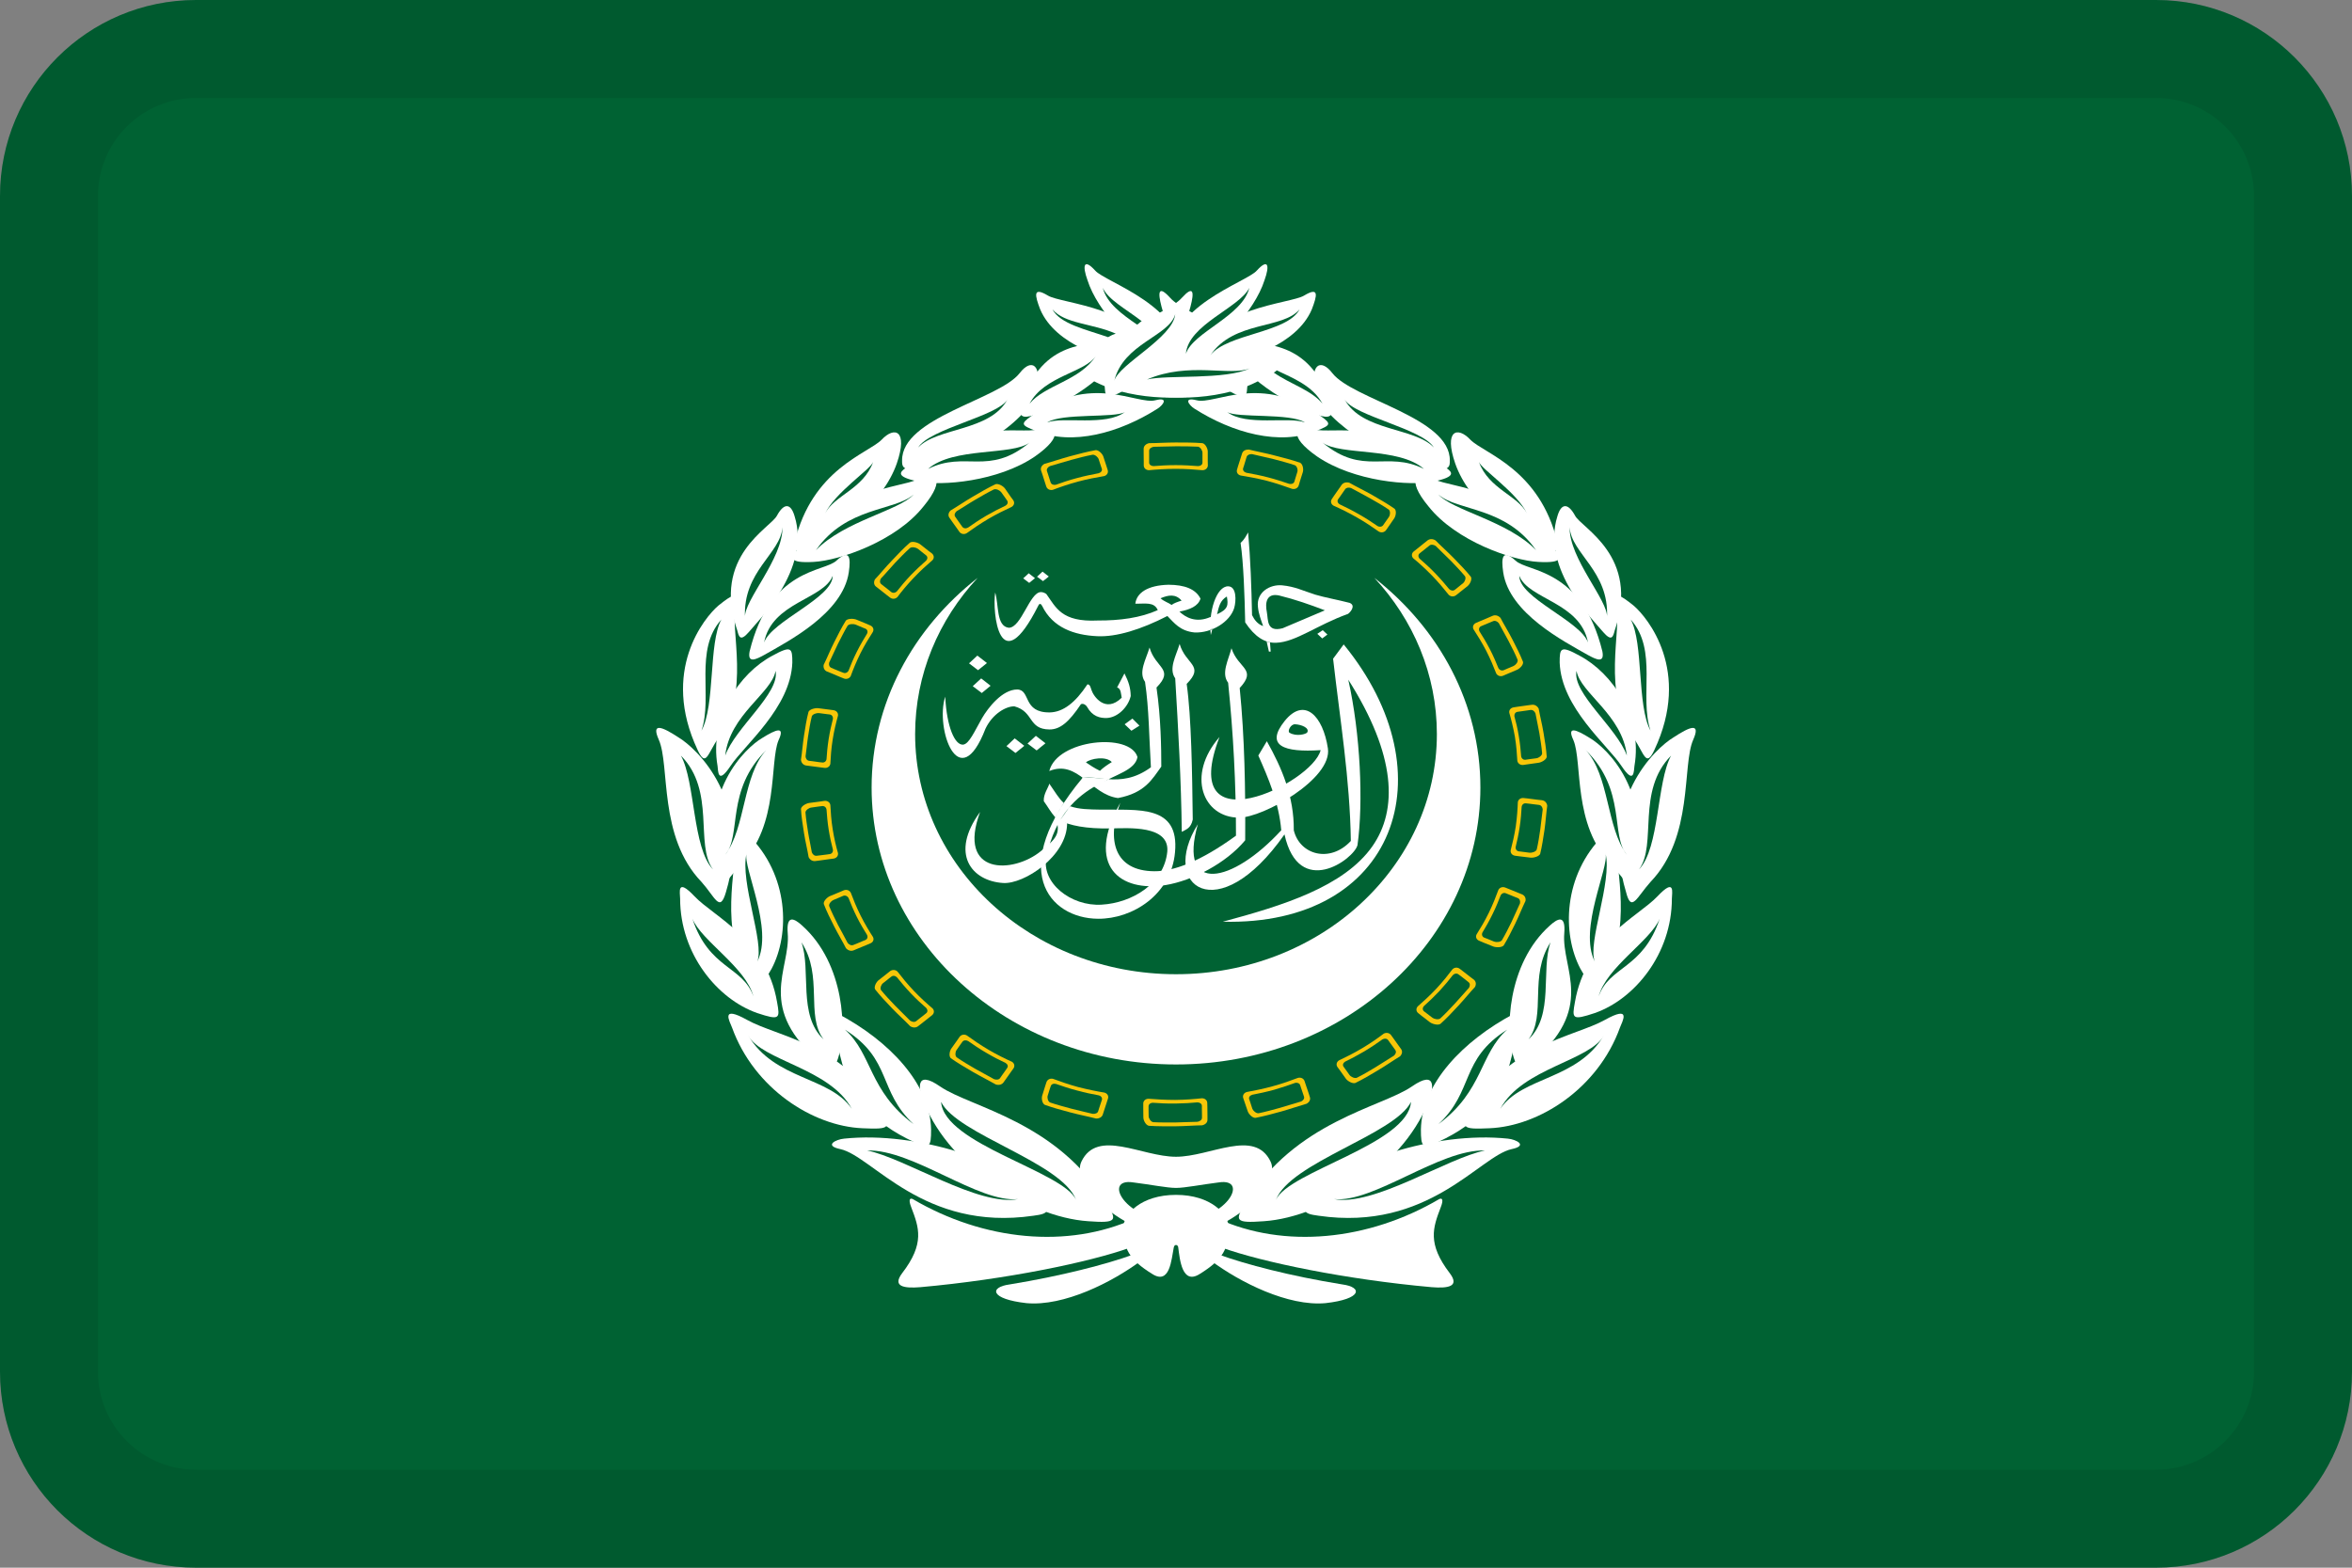 <svg width="24" height="16" viewBox="0 0 24 16" fill="none" xmlns="http://www.w3.org/2000/svg">
<rect x="0" y="0" width="24" height="16" fill="#808080" stroke="none"/>
<g id="flags / flag-arab league">
<g id="flag">
<path d="M22 0H2C0.895 0 0 0.895 0 2V14C0 15.105 0.895 16 2 16H22C23.105 16 24 15.105 24 14V2C24 0.895 23.105 0 22 0Z" fill="#006233"/>
<path fill-rule="evenodd" clip-rule="evenodd" d="M22 1H2C1.448 1 1 1.448 1 2V14C1 14.552 1.448 15 2 15H22C22.552 15 23 14.552 23 14V2C23 1.448 22.552 1 22 1ZM2 0C0.895 0 0 0.895 0 2V14C0 15.105 0.895 16 2 16H22C23.105 16 24 15.105 24 14V2C24 0.895 23.105 0 22 0H2Z" fill="black" fill-opacity="0.08"/>
<path fill-rule="evenodd" clip-rule="evenodd" d="M10.001 8.287C9.689 8.714 9.914 8.992 10.236 9.012C10.449 9.026 10.89 8.738 10.889 8.4L10.768 8.339C10.836 8.512 10.766 8.567 10.622 8.686C10.339 8.919 9.76 8.936 10.001 8.287Z" fill="white"/>
<path fill-rule="evenodd" clip-rule="evenodd" d="M12.478 9.407C14.237 9.452 14.796 7.903 13.711 6.577L13.603 6.723C13.673 7.341 13.775 7.95 13.784 8.583C13.572 8.811 13.263 8.726 13.202 8.474C13.205 8.131 13.082 7.841 12.927 7.565L12.84 7.711C12.941 7.938 13.051 8.194 13.074 8.474C12.572 9.021 12.017 9.132 12.223 8.412C11.826 9.043 12.427 9.488 13.107 8.516C13.254 9.179 13.818 8.768 13.852 8.625C13.913 8.19 13.882 7.49 13.758 6.937C14.248 7.709 14.264 8.265 14.004 8.637C13.714 9.051 13.085 9.244 12.478 9.407Z" fill="white"/>
<path fill-rule="evenodd" clip-rule="evenodd" d="M13.476 7.656C13.099 7.681 12.906 7.611 13.11 7.357C13.311 7.109 13.5 7.307 13.55 7.638C13.597 7.949 12.889 8.345 12.644 8.345C12.274 8.345 12.103 7.912 12.444 7.522C12.005 8.659 13.392 7.999 13.476 7.656ZM13.215 7.392C13.169 7.39 13.135 7.464 13.158 7.478C13.225 7.52 13.329 7.494 13.34 7.474C13.363 7.428 13.279 7.395 13.215 7.392Z" fill="white"/>
<path fill-rule="evenodd" clip-rule="evenodd" d="M11.432 8.193C11.07 8.84 11.431 9.108 11.895 9.033C12.165 8.988 12.508 8.814 12.706 8.576C12.709 8.051 12.701 7.531 12.65 7.022C12.831 6.826 12.635 6.827 12.566 6.616C12.534 6.739 12.459 6.872 12.532 6.968C12.584 7.48 12.613 7.999 12.612 8.529C12.247 8.795 11.973 8.894 11.778 8.892C11.374 8.889 11.287 8.579 11.432 8.193Z" fill="white"/>
<path fill-rule="evenodd" clip-rule="evenodd" d="M12.171 8.364C12.165 7.875 12.157 7.321 12.109 6.98C12.297 6.79 12.099 6.785 12.037 6.572C12.001 6.693 11.922 6.825 11.992 6.923C12.023 7.445 12.053 7.968 12.059 8.49C12.103 8.465 12.152 8.455 12.171 8.364Z" fill="white"/>
<path fill-rule="evenodd" clip-rule="evenodd" d="M10.767 8.341C10.721 8.288 10.689 8.229 10.651 8.177C10.645 8.104 10.7 8.036 10.707 7.998C10.768 8.085 10.805 8.151 10.854 8.194M10.919 8.228C11.01 8.261 11.121 8.261 11.223 8.263C11.619 8.269 12.035 8.21 11.99 8.698C11.952 9.13 11.557 9.38 11.204 9.377C10.701 9.373 10.271 8.868 11.047 7.938C11.122 7.927 11.22 7.946 11.3 7.952C11.439 7.962 11.581 7.95 11.744 7.831C11.725 7.525 11.725 7.235 11.684 6.959C11.614 6.861 11.694 6.73 11.73 6.609C11.791 6.822 11.988 6.826 11.801 7.017C11.846 7.324 11.85 7.637 11.85 7.824C11.756 7.954 11.683 8.093 11.408 8.145C11.127 8.108 11 7.75 10.707 7.869C10.788 7.546 11.532 7.473 11.607 7.727C11.557 7.993 10.862 7.886 10.678 8.745C10.621 9.009 10.928 9.253 11.242 9.233C11.55 9.215 11.878 9.02 11.911 8.693C11.936 8.42 11.513 8.452 11.335 8.455C11.077 8.46 10.914 8.424 10.816 8.373M11.081 7.781C11.127 7.741 11.287 7.714 11.345 7.778C11.302 7.804 11.259 7.833 11.224 7.867C11.164 7.838 11.124 7.81 11.081 7.781Z" fill="white"/>
<path fill-rule="evenodd" clip-rule="evenodd" d="M11.474 6.873C11.518 6.961 11.536 7.019 11.538 7.104C11.511 7.218 11.404 7.324 11.293 7.328C11.224 7.33 11.147 7.312 11.093 7.215C11.087 7.202 11.058 7.174 11.03 7.187C10.908 7.369 10.818 7.446 10.708 7.445C10.488 7.442 10.553 7.264 10.351 7.209C10.266 7.207 10.128 7.285 10.056 7.437C9.786 8.134 9.54 7.435 9.645 7.11C9.661 7.421 9.743 7.605 9.827 7.6C9.889 7.594 9.943 7.465 10.021 7.329C10.082 7.224 10.227 7.037 10.38 7.037C10.52 7.04 10.432 7.274 10.712 7.271C10.847 7.268 10.971 7.174 11.096 6.985C11.124 6.981 11.131 7.026 11.137 7.041C11.157 7.106 11.28 7.284 11.446 7.121C11.438 7.086 11.441 7.028 11.399 7.016L11.474 6.873Z" fill="white"/>
<path fill-rule="evenodd" clip-rule="evenodd" d="M12.354 6.296C12.205 6.363 12.097 6.301 12.035 6.242C12.142 6.222 12.226 6.187 12.25 6.11C12.201 6.011 12.087 5.969 11.925 5.968C11.709 5.973 11.598 6.052 11.585 6.161C11.685 6.164 11.776 6.139 11.814 6.227C11.637 6.306 11.428 6.334 11.201 6.333C10.83 6.351 10.775 6.198 10.678 6.064C10.671 6.055 10.638 6.041 10.621 6.043C10.507 6.043 10.422 6.408 10.293 6.407C10.164 6.391 10.193 6.172 10.155 6.047C10.124 6.243 10.195 6.974 10.595 6.181C10.607 6.154 10.623 6.162 10.634 6.184C10.742 6.406 10.96 6.482 11.195 6.493C11.392 6.503 11.643 6.425 11.912 6.287C11.983 6.358 12.04 6.44 12.189 6.455C12.364 6.463 12.551 6.347 12.594 6.205C12.615 6.131 12.619 5.986 12.533 5.984C12.414 5.981 12.327 6.244 12.355 6.481C12.357 6.478 12.37 6.422 12.37 6.422M11.842 6.106C11.92 6.073 11.996 6.058 12.057 6.13C12.01 6.145 11.981 6.155 11.955 6.174C11.922 6.15 11.876 6.138 11.842 6.106ZM12.419 6.269C12.438 6.191 12.449 6.129 12.519 6.088C12.533 6.171 12.536 6.217 12.419 6.269Z" fill="white"/>
<path fill-rule="evenodd" clip-rule="evenodd" d="M12.889 6.39C12.866 6.323 12.843 6.265 12.836 6.193C12.819 6.045 12.958 5.962 13.083 5.974C13.213 5.986 13.298 6.03 13.421 6.069C13.518 6.098 13.648 6.121 13.772 6.153C13.842 6.182 13.772 6.256 13.754 6.266C13.443 6.377 13.222 6.553 13.024 6.56C12.906 6.566 12.801 6.496 12.706 6.352C12.7 6.073 12.689 5.746 12.659 5.541C12.705 5.499 12.714 5.468 12.736 5.434C12.76 5.705 12.77 5.991 12.776 6.278C12.801 6.328 12.832 6.369 12.889 6.39ZM13.088 6.412C12.922 6.455 12.942 6.327 12.927 6.247C12.908 6.155 12.921 6.051 13.05 6.077C13.217 6.118 13.37 6.172 13.519 6.229L13.088 6.412Z" fill="white"/>
<path fill-rule="evenodd" clip-rule="evenodd" d="M12.925 6.548L12.948 6.65H12.966L12.959 6.555" fill="white"/>
<path fill-rule="evenodd" clip-rule="evenodd" d="M10.27 7.615L10.354 7.536L10.452 7.612L10.362 7.685L10.27 7.615Z" fill="white"/>
<path fill-rule="evenodd" clip-rule="evenodd" d="M10.485 7.589L10.57 7.51L10.668 7.586L10.578 7.659L10.485 7.589Z" fill="white"/>
<path fill-rule="evenodd" clip-rule="evenodd" d="M9.888 6.77L9.973 6.691L10.071 6.767L9.98 6.84L9.888 6.77Z" fill="white"/>
<path fill-rule="evenodd" clip-rule="evenodd" d="M9.926 7.003L10.012 6.924L10.108 6.999L10.018 7.073L9.926 7.003Z" fill="white"/>
<path fill-rule="evenodd" clip-rule="evenodd" d="M11.476 7.392L11.555 7.334L11.627 7.406L11.545 7.458L11.476 7.392Z" fill="white"/>
<path fill-rule="evenodd" clip-rule="evenodd" d="M10.441 5.903L10.497 5.851L10.561 5.901L10.502 5.949L10.441 5.903Z" fill="white"/>
<path fill-rule="evenodd" clip-rule="evenodd" d="M10.582 5.886L10.638 5.834L10.702 5.884L10.643 5.931L10.582 5.886Z" fill="white"/>
<path fill-rule="evenodd" clip-rule="evenodd" d="M13.545 6.476L13.492 6.516L13.442 6.469L13.497 6.432L13.545 6.476Z" fill="white"/>
<path fill-rule="evenodd" clip-rule="evenodd" d="M11.048 7.932L11.042 8.019L11.194 8.032L11.316 7.949L11.048 7.932Z" fill="white"/>
<path fill-rule="evenodd" clip-rule="evenodd" d="M12.333 6.312L12.378 6.303L12.373 6.417L12.345 6.426L12.333 6.312Z" fill="white"/>
<path d="M12 10.864C13.713 10.864 15.106 9.596 15.106 8.038C15.106 7.181 14.686 6.416 14.024 5.898C14.421 6.324 14.662 6.883 14.662 7.492C14.662 8.845 13.471 9.943 12 9.943C10.529 9.943 9.338 8.845 9.338 7.492C9.338 6.883 9.579 6.324 9.976 5.898C9.314 6.416 8.894 7.181 8.894 8.038C8.894 9.596 10.287 10.864 12 10.864Z" fill="white"/>
<path d="M11.58 12.436C10.895 12.748 10.038 12.663 9.314 12.238C9.283 12.223 9.268 12.245 9.299 12.323C9.377 12.528 9.439 12.691 9.205 12.995C9.104 13.13 9.221 13.151 9.392 13.137C10.264 13.059 11.12 12.882 11.533 12.733L11.58 12.436Z" fill="white"/>
<path d="M11.564 12.804C11.292 12.903 10.825 13.024 10.303 13.109C10.093 13.137 10.101 13.258 10.474 13.3C10.856 13.335 11.346 13.088 11.642 12.868L11.564 12.804Z" fill="white"/>
<path d="M12 12.124C12.093 12.124 12.265 12.089 12.436 12.068C12.755 12.018 12.521 12.464 12 12.464V12.613C12.529 12.613 13.082 12.089 12.965 11.855C12.802 11.515 12.35 11.806 12 11.806C11.65 11.806 11.198 11.515 11.035 11.855C10.918 12.089 11.471 12.613 12 12.613V12.464C11.479 12.464 11.245 12.018 11.564 12.068C11.735 12.089 11.907 12.124 12 12.124Z" fill="white"/>
<path d="M12.42 12.436C13.105 12.748 13.962 12.663 14.686 12.238C14.717 12.223 14.732 12.245 14.701 12.323C14.623 12.528 14.561 12.691 14.794 12.995C14.896 13.13 14.779 13.151 14.608 13.137C13.736 13.059 12.88 12.882 12.467 12.733L12.42 12.436Z" fill="white"/>
<path d="M12.436 12.804C12.708 12.903 13.168 13.024 13.697 13.109C13.907 13.137 13.899 13.258 13.526 13.3C13.144 13.335 12.654 13.088 12.358 12.868L12.436 12.804Z" fill="white"/>
<path d="M12.023 12.733C12.039 12.854 12.062 13.116 12.241 13.003C12.483 12.854 12.537 12.741 12.537 12.528C12.537 12.393 12.358 12.195 12 12.195C11.642 12.195 11.463 12.393 11.463 12.528C11.463 12.741 11.517 12.854 11.759 13.003C11.938 13.116 11.953 12.854 11.977 12.733C11.984 12.691 12.023 12.705 12.023 12.733Z" fill="white"/>
<path d="M11.774 3.66C11.673 3.136 10.825 3.101 10.692 3.016C10.537 2.923 10.56 3.016 10.614 3.157C10.77 3.526 11.299 3.674 11.541 3.717C11.735 3.745 11.798 3.759 11.774 3.66Z" fill="white"/>
<path d="M12.031 3.674C12.117 3.136 11.276 2.881 11.175 2.761C11.058 2.633 11.043 2.711 11.097 2.86C11.198 3.178 11.564 3.554 11.782 3.653C11.961 3.738 12.016 3.773 12.031 3.674Z" fill="white"/>
<path d="M12.724 3.986C12.802 3.341 12.117 3.242 11.938 3.037C11.821 2.909 11.813 2.98 11.852 3.129C11.93 3.455 12.272 3.837 12.483 3.958C12.646 4.05 12.716 4.085 12.724 3.986Z" fill="white"/>
<path d="M12.514 3.844C11.805 3.426 11.307 3.66 11.105 3.639C10.91 3.618 10.848 3.731 11.183 3.901C11.595 4.106 12.171 4.078 12.397 4C12.63 3.915 12.56 3.873 12.514 3.844Z" fill="white"/>
<path d="M13.58 4.128C13.362 3.433 12.856 3.547 12.708 3.462C12.56 3.377 12.545 3.398 12.576 3.554C12.638 3.83 13.16 4.135 13.417 4.227C13.51 4.255 13.627 4.298 13.58 4.128Z" fill="white"/>
<path d="M13.479 4.248C12.872 3.802 12.397 4.135 12.21 4.085C12.07 4.05 12.132 4.135 12.187 4.17C12.576 4.418 13.059 4.553 13.432 4.397C13.58 4.34 13.588 4.326 13.479 4.248Z" fill="white"/>
<path d="M14.794 4.701C14.802 4.262 13.806 4.078 13.596 3.809C13.471 3.646 13.362 3.731 13.425 3.993C13.518 4.333 14.203 4.708 14.577 4.779C14.802 4.822 14.794 4.751 14.794 4.701Z" fill="white"/>
<path d="M14.763 4.779C14.133 4.262 13.604 4.432 13.409 4.383C13.214 4.34 13.136 4.446 13.44 4.659C13.814 4.914 14.39 4.963 14.631 4.914C14.872 4.864 14.81 4.815 14.763 4.779Z" fill="white"/>
<path d="M15.892 5.537C15.713 4.786 15.145 4.63 15.005 4.489C14.872 4.347 14.732 4.39 14.849 4.73C14.989 5.133 15.448 5.488 15.69 5.573C15.923 5.665 15.908 5.594 15.892 5.537Z" fill="white"/>
<path d="M15.884 5.636C15.425 4.963 14.826 4.985 14.639 4.893C14.46 4.793 14.335 4.878 14.577 5.169C14.857 5.523 15.433 5.721 15.697 5.735C15.962 5.75 15.915 5.686 15.884 5.636Z" fill="white"/>
<path d="M16.476 6.437C16.741 5.672 16.133 5.388 16.071 5.261C16.001 5.133 15.931 5.133 15.892 5.268C15.721 5.813 16.274 6.345 16.359 6.451C16.445 6.55 16.46 6.5 16.476 6.437Z" fill="white"/>
<path d="M16.351 6.649C16.141 5.792 15.588 5.842 15.464 5.721C15.332 5.601 15.316 5.686 15.339 5.842C15.402 6.26 15.954 6.543 16.203 6.685C16.281 6.727 16.375 6.777 16.351 6.649Z" fill="white"/>
<path d="M16.881 7.655C17.262 6.847 16.811 6.302 16.671 6.182C16.53 6.068 16.445 6.019 16.491 6.182C16.554 6.43 16.336 7.067 16.671 7.535C16.779 7.69 16.795 7.839 16.881 7.655Z" fill="white"/>
<path d="M16.678 7.818C16.764 7.322 16.453 6.869 16.118 6.692C15.923 6.585 15.915 6.614 15.915 6.762C15.931 7.223 16.406 7.605 16.546 7.818C16.678 8.016 16.671 7.867 16.678 7.818Z" fill="white"/>
<path d="M16.593 9.107C16.312 8.172 16.896 7.634 17.075 7.527C17.247 7.414 17.356 7.372 17.278 7.549C17.161 7.811 17.285 8.54 16.842 9.001C16.702 9.157 16.647 9.319 16.593 9.107Z" fill="white"/>
<path d="M16.655 8.902C16.889 8.087 16.383 7.627 16.227 7.535C16.079 7.442 15.986 7.407 16.056 7.556C16.149 7.782 16.048 8.42 16.437 8.817C16.562 8.951 16.608 9.086 16.655 8.902Z" fill="white"/>
<path d="M16.367 8.519C15.947 8.93 15.939 9.532 16.126 9.886C16.242 10.091 16.258 10.077 16.367 9.929C16.663 9.497 16.484 8.873 16.499 8.597C16.507 8.335 16.414 8.477 16.367 8.519Z" fill="white"/>
<path d="M17.06 9.171C17.06 9.737 16.678 10.198 16.274 10.339C16.04 10.417 16.04 10.396 16.071 10.226C16.18 9.589 16.717 9.355 16.912 9.149C17.099 8.951 17.06 9.114 17.06 9.171Z" fill="white"/>
<path d="M15.612 10.857C16.297 10.29 15.931 9.893 15.962 9.525C15.978 9.327 15.892 9.376 15.814 9.447C15.378 9.837 15.355 10.531 15.448 10.8C15.487 10.92 15.55 10.906 15.612 10.857Z" fill="white"/>
<path d="M16.53 10.488C16.305 11.111 15.705 11.494 15.199 11.515C14.903 11.529 14.911 11.508 15.012 11.324C15.394 10.658 16.071 10.58 16.375 10.41C16.655 10.254 16.554 10.424 16.53 10.488Z" fill="white"/>
<path d="M14.67 11.657C15.557 11.253 15.378 10.58 15.542 10.41C15.659 10.29 15.518 10.304 15.448 10.347C14.927 10.623 14.507 11.062 14.499 11.529C14.499 11.706 14.514 11.728 14.67 11.657Z" fill="white"/>
<path d="M13.456 12.408C14.577 12.571 15.098 11.799 15.425 11.728C15.596 11.692 15.472 11.629 15.386 11.621C14.639 11.543 13.689 11.862 13.401 12.216C13.284 12.358 13.284 12.386 13.456 12.408Z" fill="white"/>
<path d="M14.592 11.196C14.366 11.869 13.526 12.422 12.895 12.464C12.599 12.486 12.599 12.457 12.708 12.28C13.214 11.444 14.094 11.303 14.405 11.09C14.67 10.906 14.616 11.133 14.592 11.196Z" fill="white"/>
<path d="M12.226 3.66C12.327 3.136 13.175 3.101 13.308 3.016C13.463 2.923 13.44 3.016 13.386 3.157C13.23 3.526 12.701 3.674 12.459 3.717C12.265 3.745 12.202 3.759 12.226 3.66Z" fill="white"/>
<path d="M11.969 3.674C11.883 3.136 12.724 2.881 12.825 2.761C12.942 2.633 12.957 2.711 12.903 2.86C12.802 3.178 12.436 3.554 12.218 3.653C12.039 3.738 11.984 3.773 11.969 3.674Z" fill="white"/>
<path d="M11.276 3.986C11.198 3.341 11.883 3.242 12.062 3.037C12.179 2.909 12.187 2.98 12.148 3.129C12.07 3.455 11.728 3.837 11.517 3.958C11.354 4.05 11.284 4.085 11.276 3.986Z" fill="white"/>
<path d="M11.486 3.844C12.195 3.426 12.693 3.66 12.895 3.639C13.09 3.618 13.152 3.731 12.817 3.901C12.405 4.106 11.829 4.078 11.603 4C11.37 3.915 11.44 3.873 11.486 3.844Z" fill="white"/>
<path d="M10.42 4.128C10.638 3.433 11.144 3.547 11.292 3.462C11.44 3.377 11.455 3.398 11.424 3.554C11.362 3.83 10.84 4.135 10.583 4.227C10.49 4.255 10.373 4.298 10.42 4.128Z" fill="white"/>
<path d="M10.521 4.248C11.128 3.802 11.603 4.135 11.79 4.085C11.93 4.05 11.868 4.135 11.813 4.17C11.424 4.418 10.941 4.553 10.568 4.397C10.42 4.34 10.412 4.326 10.521 4.248Z" fill="white"/>
<path d="M9.205 4.701C9.198 4.262 10.194 4.078 10.404 3.809C10.529 3.646 10.638 3.731 10.575 3.993C10.482 4.333 9.797 4.708 9.423 4.779C9.198 4.822 9.205 4.751 9.205 4.701Z" fill="white"/>
<path d="M9.237 4.779C9.867 4.262 10.396 4.432 10.591 4.383C10.786 4.34 10.864 4.446 10.56 4.659C10.186 4.914 9.61 4.963 9.369 4.914C9.128 4.864 9.19 4.815 9.237 4.779Z" fill="white"/>
<path d="M8.108 5.537C8.287 4.786 8.855 4.63 8.995 4.489C9.128 4.347 9.268 4.39 9.151 4.73C9.011 5.133 8.552 5.488 8.31 5.573C8.077 5.665 8.092 5.594 8.108 5.537Z" fill="white"/>
<path d="M8.116 5.636C8.575 4.963 9.174 4.985 9.361 4.893C9.54 4.793 9.665 4.878 9.423 5.169C9.143 5.523 8.567 5.721 8.302 5.735C8.038 5.75 8.085 5.686 8.116 5.636Z" fill="white"/>
<path d="M7.524 6.437C7.259 5.672 7.867 5.388 7.929 5.261C7.999 5.133 8.069 5.133 8.108 5.268C8.279 5.813 7.726 6.345 7.641 6.451C7.555 6.55 7.54 6.5 7.524 6.437Z" fill="white"/>
<path d="M7.649 6.649C7.859 5.792 8.411 5.842 8.536 5.721C8.668 5.601 8.684 5.686 8.661 5.842C8.598 6.26 8.046 6.543 7.797 6.685C7.719 6.727 7.625 6.777 7.649 6.649Z" fill="white"/>
<path d="M7.119 7.655C6.738 6.847 7.189 6.302 7.329 6.182C7.47 6.068 7.555 6.019 7.508 6.182C7.446 6.43 7.664 7.067 7.329 7.535C7.22 7.69 7.205 7.839 7.119 7.655Z" fill="white"/>
<path d="M7.322 7.818C7.236 7.322 7.547 6.869 7.882 6.692C8.077 6.585 8.085 6.614 8.085 6.762C8.069 7.223 7.594 7.605 7.454 7.818C7.322 8.016 7.329 7.867 7.322 7.818Z" fill="white"/>
<path d="M7.407 9.107C7.688 8.172 7.104 7.634 6.925 7.527C6.753 7.414 6.644 7.372 6.722 7.549C6.839 7.811 6.715 8.54 7.158 9.001C7.298 9.157 7.345 9.319 7.407 9.107Z" fill="white"/>
<path d="M7.345 8.902C7.112 8.087 7.617 7.627 7.773 7.535C7.921 7.442 8.014 7.407 7.944 7.556C7.851 7.782 7.952 8.42 7.563 8.817C7.438 8.951 7.392 9.086 7.345 8.902Z" fill="white"/>
<path d="M7.633 8.519C8.053 8.93 8.061 9.532 7.874 9.886C7.758 10.091 7.742 10.077 7.633 9.929C7.337 9.497 7.516 8.873 7.501 8.597C7.493 8.335 7.586 8.477 7.633 8.519Z" fill="white"/>
<path d="M6.94 9.171C6.94 9.737 7.322 10.198 7.726 10.339C7.96 10.417 7.96 10.396 7.929 10.226C7.82 9.589 7.283 9.355 7.088 9.149C6.901 8.951 6.94 9.114 6.94 9.171Z" fill="white"/>
<path d="M8.388 10.857C7.703 10.29 8.069 9.893 8.038 9.525C8.022 9.327 8.108 9.376 8.186 9.447C8.622 9.837 8.645 10.531 8.552 10.8C8.513 10.92 8.45 10.906 8.388 10.857Z" fill="white"/>
<path d="M7.47 10.488C7.695 11.111 8.295 11.494 8.801 11.515C9.096 11.529 9.089 11.508 8.988 11.324C8.606 10.658 7.929 10.58 7.625 10.41C7.345 10.254 7.446 10.424 7.47 10.488Z" fill="white"/>
<path d="M9.33 11.657C8.443 11.253 8.622 10.58 8.458 10.41C8.341 10.29 8.482 10.304 8.552 10.347C9.073 10.623 9.493 11.062 9.501 11.529C9.501 11.706 9.486 11.728 9.33 11.657Z" fill="white"/>
<path d="M10.544 12.408C9.423 12.571 8.902 11.799 8.575 11.728C8.404 11.692 8.528 11.629 8.614 11.621C9.361 11.543 10.311 11.862 10.599 12.216C10.716 12.358 10.716 12.386 10.544 12.408Z" fill="white"/>
<path d="M9.408 11.196C9.634 11.869 10.474 12.422 11.105 12.464C11.401 12.486 11.401 12.457 11.292 12.28C10.786 11.444 9.906 11.303 9.595 11.09C9.33 10.906 9.384 11.133 9.408 11.196Z" fill="white"/>
<path d="M13.316 4.312C13.168 4.213 12.623 4.269 12.522 4.205C12.716 4.354 13.152 4.248 13.316 4.312Z" fill="#006233"/>
<path d="M14.631 4.567C14.515 4.375 13.822 4.248 13.721 4.078C13.9 4.404 14.437 4.361 14.631 4.567Z" fill="#006233"/>
<path d="M14.53 4.786C14.273 4.56 13.674 4.652 13.495 4.517C13.915 4.864 14.149 4.595 14.53 4.786Z" fill="#006233"/>
<path d="M13.028 3.78C13.191 3.858 13.394 3.936 13.495 4.12C13.378 3.979 13.168 3.922 12.997 3.802C13.004 3.802 13.02 3.788 13.028 3.78Z" fill="#006233"/>
<path d="M15.581 5.24C15.48 5.027 15.122 4.793 15.091 4.715C15.192 4.992 15.488 5.055 15.581 5.24Z" fill="#006233"/>
<path d="M15.674 5.615C15.363 5.169 14.873 5.218 14.678 5.048C14.826 5.211 15.386 5.318 15.674 5.615Z" fill="#006233"/>
<path d="M16.398 6.302C16.422 5.827 16.032 5.65 16.017 5.381C16.009 5.7 16.414 6.132 16.398 6.302Z" fill="#006233"/>
<path d="M16.204 6.557C16.126 6.146 15.597 6.118 15.503 5.877C15.503 6.104 16.126 6.337 16.204 6.557Z" fill="#006233"/>
<path d="M16.64 6.323C16.92 6.635 16.725 7.11 16.842 7.457C16.702 7.202 16.772 6.564 16.64 6.323Z" fill="#006233"/>
<path d="M16.18 7.655C16.601 8.066 16.43 8.526 16.601 8.724C16.391 8.448 16.422 7.91 16.18 7.655Z" fill="#006233"/>
<path d="M17.052 7.712C16.694 8.073 16.912 8.618 16.725 8.873C16.936 8.654 16.904 7.981 17.052 7.712Z" fill="#006233"/>
<path d="M16.601 7.712C16.554 7.294 16.126 7.074 16.087 6.847C16.04 7.074 16.5 7.428 16.601 7.712Z" fill="#006233"/>
<path d="M16.383 8.71C16.453 9.001 16.196 9.624 16.274 9.815C16.103 9.482 16.422 8.852 16.383 8.71Z" fill="#006233"/>
<path d="M16.936 9.376C16.764 9.893 16.422 9.858 16.313 10.169C16.391 9.872 16.842 9.603 16.936 9.376Z" fill="#006233"/>
<path d="M15.822 9.617C15.597 9.964 15.783 10.361 15.597 10.608C15.861 10.361 15.721 9.9 15.822 9.617Z" fill="#006233"/>
<path d="M16.367 10.566C16.095 11.026 15.534 10.984 15.309 11.317C15.534 10.899 16.227 10.828 16.367 10.566Z" fill="#006233"/>
<path d="M15.379 10.509C14.896 10.814 15.044 11.133 14.678 11.473C15.137 11.133 15.098 10.757 15.379 10.509Z" fill="#006233"/>
<path d="M15.153 11.742C14.686 11.728 14.016 12.28 13.612 12.238C14.016 12.316 14.764 11.82 15.153 11.742Z" fill="#006233"/>
<path d="M14.398 11.246C14.367 11.678 13.152 11.954 13.02 12.245C13.168 11.862 14.234 11.579 14.398 11.246Z" fill="#006233"/>
<path d="M11.65 3.278C11.494 3.157 11.307 3.058 11.253 2.938C11.292 3.093 11.448 3.207 11.603 3.313C11.619 3.306 11.634 3.285 11.65 3.278Z" fill="#006233"/>
<path d="M11.385 3.405C11.144 3.299 10.864 3.306 10.739 3.157C10.817 3.306 11.082 3.363 11.307 3.441C11.331 3.426 11.362 3.412 11.385 3.405Z" fill="#006233"/>
<path d="M10.685 4.312C10.833 4.213 11.377 4.269 11.479 4.205C11.284 4.354 10.848 4.248 10.685 4.312Z" fill="#006233"/>
<path d="M9.369 4.567C9.486 4.375 10.179 4.248 10.28 4.078C10.101 4.404 9.564 4.361 9.369 4.567Z" fill="#006233"/>
<path d="M9.47 4.786C9.727 4.56 10.327 4.652 10.506 4.517C10.085 4.864 9.852 4.595 9.47 4.786Z" fill="#006233"/>
<path d="M10.506 4.12C10.654 3.837 11.074 3.802 11.183 3.632C11.02 3.887 10.661 3.929 10.506 4.12Z" fill="#006233"/>
<path d="M11.704 3.873C12.133 3.688 12.553 3.844 12.755 3.759C12.506 3.88 11.915 3.823 11.704 3.873Z" fill="#006233"/>
<path d="M8.42 5.24C8.521 5.027 8.879 4.793 8.91 4.715C8.809 4.992 8.513 5.055 8.42 5.24Z" fill="#006233"/>
<path d="M8.326 5.615C8.637 5.169 9.128 5.218 9.322 5.048C9.175 5.211 8.614 5.318 8.326 5.615Z" fill="#006233"/>
<path d="M7.602 6.302C7.579 5.827 7.968 5.65 7.984 5.381C7.991 5.7 7.587 6.132 7.602 6.302Z" fill="#006233"/>
<path d="M7.797 6.557C7.875 6.146 8.404 6.118 8.497 5.877C8.497 6.104 7.875 6.337 7.797 6.557Z" fill="#006233"/>
<path d="M7.361 6.323C7.081 6.635 7.275 7.11 7.158 7.457C7.299 7.202 7.229 6.564 7.361 6.323Z" fill="#006233"/>
<path d="M7.82 7.655C7.4 8.066 7.571 8.526 7.4 8.724C7.61 8.448 7.579 7.91 7.82 7.655Z" fill="#006233"/>
<path d="M6.948 7.712C7.306 8.073 7.088 8.618 7.275 8.873C7.065 8.654 7.096 7.981 6.948 7.712Z" fill="#006233"/>
<path d="M7.4 7.712C7.446 7.294 7.875 7.074 7.914 6.847C7.96 7.074 7.501 7.428 7.4 7.712Z" fill="#006233"/>
<path d="M7.618 8.71C7.548 9.001 7.805 9.624 7.727 9.815C7.898 9.482 7.579 8.852 7.618 8.71Z" fill="#006233"/>
<path d="M7.065 9.376C7.236 9.893 7.579 9.858 7.688 10.169C7.61 9.872 7.158 9.603 7.065 9.376Z" fill="#006233"/>
<path d="M8.178 9.617C8.404 9.964 8.217 10.361 8.404 10.608C8.139 10.361 8.279 9.9 8.178 9.617Z" fill="#006233"/>
<path d="M7.633 10.566C7.906 11.026 8.466 10.984 8.692 11.317C8.466 10.899 7.773 10.828 7.633 10.566Z" fill="#006233"/>
<path d="M8.622 10.509C9.105 10.814 8.957 11.133 9.322 11.473C8.863 11.133 8.902 10.757 8.622 10.509Z" fill="#006233"/>
<path d="M8.848 11.742C9.315 11.728 9.984 12.28 10.389 12.238C9.984 12.316 9.237 11.82 8.848 11.742Z" fill="#006233"/>
<path d="M9.603 11.246C9.634 11.678 10.848 11.954 10.98 12.245C10.833 11.862 9.766 11.579 9.603 11.246Z" fill="#006233"/>
<path d="M11.37 3.887C11.463 3.504 11.93 3.433 11.992 3.207C11.969 3.448 11.416 3.717 11.37 3.887Z" fill="#006233"/>
<path d="M12.748 2.938C12.678 3.228 12.171 3.391 12.101 3.611C12.125 3.313 12.646 3.143 12.748 2.938Z" fill="#006233"/>
<path d="M12.351 3.625C12.592 3.271 13.09 3.363 13.261 3.157C13.137 3.398 12.522 3.405 12.351 3.625Z" fill="#006233"/>
<path d="M11.266 11.335L11.253 11.375C11.245 11.402 11.216 11.417 11.184 11.416C11.109 11.396 11.009 11.377 10.92 11.353L11.003 11.095C11.1 11.12 11.2 11.14 11.269 11.151C11.299 11.159 11.315 11.185 11.306 11.212L11.295 11.246M10.665 11.085L10.678 11.045C10.687 11.018 10.716 11.003 10.746 11.011C10.819 11.038 10.906 11.069 11.003 11.095L10.92 11.353C10.83 11.329 10.741 11.305 10.661 11.276C10.633 11.261 10.626 11.208 10.635 11.181" fill="#F7C608"/>
<path d="M11.215 11.312L11.206 11.341C11.2 11.361 11.176 11.37 11.15 11.368C11.088 11.352 11.005 11.335 10.931 11.315L10.991 11.13C11.071 11.152 11.154 11.169 11.211 11.179C11.236 11.185 11.25 11.205 11.244 11.225L11.236 11.249M10.712 11.114L10.722 11.085C10.728 11.065 10.751 11.056 10.776 11.063C10.837 11.084 10.91 11.109 10.991 11.13L10.931 11.315C10.857 11.295 10.782 11.275 10.715 11.252C10.692 11.241 10.684 11.202 10.691 11.182" fill="#006233"/>
<path d="M10.265 11.012L10.24 11.047C10.223 11.071 10.191 11.078 10.161 11.068C10.095 11.03 10.006 10.986 9.927 10.94L10.087 10.714C10.172 10.764 10.261 10.808 10.325 10.836C10.351 10.851 10.358 10.881 10.341 10.905L10.32 10.934M9.766 10.619L9.791 10.583C9.808 10.559 9.84 10.553 9.866 10.568C9.927 10.612 10.002 10.664 10.087 10.714L9.927 10.94C9.848 10.894 9.77 10.848 9.702 10.8C9.68 10.779 9.69 10.726 9.707 10.702" fill="#F7C608"/>
<path d="M10.223 10.977L10.205 11.003C10.193 11.02 10.168 11.023 10.143 11.014C10.088 10.982 10.015 10.945 9.949 10.907L10.064 10.745C10.135 10.787 10.208 10.824 10.26 10.848C10.282 10.861 10.29 10.883 10.277 10.9L10.262 10.922M9.802 10.658L9.82 10.633C9.832 10.616 9.857 10.613 9.879 10.625C9.931 10.661 9.993 10.704 10.064 10.745L9.949 10.907C9.884 10.869 9.819 10.831 9.762 10.791C9.743 10.775 9.748 10.735 9.76 10.718" fill="#006233"/>
<path d="M9.405 10.445L9.369 10.473C9.346 10.492 9.313 10.49 9.287 10.473C9.236 10.419 9.163 10.354 9.102 10.29L9.326 10.114C9.392 10.184 9.464 10.248 9.516 10.292C9.536 10.313 9.534 10.343 9.51 10.362L9.481 10.385M9.047 9.94L9.082 9.912C9.106 9.894 9.139 9.896 9.159 9.917C9.204 9.975 9.259 10.044 9.326 10.114L9.102 10.29C9.041 10.226 8.98 10.162 8.93 10.098C8.915 10.072 8.941 10.024 8.964 10.005" fill="#F7C608"/>
<path d="M9.375 10.401L9.35 10.421C9.333 10.435 9.308 10.431 9.286 10.416C9.244 10.372 9.185 10.317 9.134 10.264L9.294 10.138C9.349 10.196 9.408 10.25 9.451 10.287C9.467 10.305 9.468 10.328 9.451 10.341L9.43 10.358M9.069 9.988L9.095 9.968C9.112 9.954 9.137 9.958 9.154 9.976C9.192 10.023 9.239 10.08 9.294 10.138L9.134 10.264C9.083 10.211 9.032 10.157 8.99 10.105C8.977 10.084 8.993 10.047 9.011 10.034" fill="#006233"/>
<path d="M8.754 9.681L8.711 9.699C8.683 9.711 8.652 9.7 8.632 9.677C8.6 9.613 8.551 9.532 8.512 9.455L8.781 9.343C8.823 9.427 8.872 9.508 8.908 9.563C8.921 9.588 8.91 9.617 8.881 9.628L8.846 9.643M8.567 9.105L8.609 9.087C8.638 9.075 8.669 9.086 8.682 9.112C8.707 9.179 8.739 9.259 8.781 9.343L8.512 9.455C8.473 9.378 8.434 9.3 8.406 9.226C8.4 9.198 8.44 9.158 8.468 9.146" fill="#F7C608"/>
<path d="M8.739 9.632L8.709 9.644C8.688 9.653 8.665 9.643 8.649 9.623C8.623 9.57 8.583 9.502 8.55 9.438L8.743 9.358C8.778 9.428 8.818 9.495 8.847 9.541C8.858 9.563 8.851 9.585 8.83 9.594L8.805 9.604M8.574 9.156L8.604 9.143C8.625 9.135 8.648 9.145 8.659 9.166C8.681 9.222 8.708 9.288 8.743 9.358L8.55 9.438C8.518 9.374 8.486 9.309 8.461 9.248C8.455 9.225 8.483 9.194 8.503 9.186" fill="#006233"/>
<path d="M8.366 8.782L8.32 8.788C8.289 8.792 8.263 8.774 8.251 8.747C8.24 8.677 8.217 8.586 8.204 8.502L8.497 8.464C8.511 8.555 8.533 8.645 8.551 8.707C8.555 8.735 8.536 8.759 8.505 8.763L8.466 8.768M8.365 8.181L8.412 8.174C8.442 8.17 8.469 8.188 8.473 8.216C8.477 8.288 8.482 8.373 8.497 8.464L8.204 8.502C8.191 8.418 8.177 8.334 8.173 8.256C8.176 8.227 8.227 8.199 8.258 8.195" fill="#F7C608"/>
<path d="M8.367 8.73L8.334 8.734C8.312 8.737 8.293 8.722 8.284 8.699C8.275 8.641 8.257 8.566 8.246 8.496L8.456 8.468C8.468 8.544 8.485 8.619 8.499 8.671C8.503 8.694 8.489 8.714 8.467 8.717L8.439 8.721M8.356 8.231L8.389 8.227C8.412 8.224 8.431 8.24 8.434 8.263C8.438 8.322 8.444 8.393 8.456 8.468L8.246 8.496C8.235 8.426 8.224 8.356 8.219 8.291C8.221 8.267 8.257 8.244 8.279 8.242" fill="#006233"/>
<path d="M8.273 7.819L8.227 7.813C8.196 7.809 8.176 7.784 8.173 7.755C8.184 7.685 8.191 7.593 8.204 7.509L8.497 7.547C8.482 7.638 8.476 7.731 8.473 7.795C8.469 7.823 8.442 7.841 8.412 7.837L8.373 7.832M8.458 7.242L8.504 7.248C8.535 7.252 8.555 7.276 8.551 7.304C8.532 7.373 8.511 7.456 8.497 7.547L8.204 7.509C8.217 7.425 8.23 7.341 8.25 7.265C8.262 7.238 8.32 7.224 8.35 7.228" fill="#F7C608"/>
<path d="M8.29 7.769L8.257 7.765C8.235 7.762 8.221 7.743 8.22 7.719C8.229 7.66 8.235 7.584 8.246 7.514L8.456 7.541C8.444 7.617 8.437 7.693 8.434 7.747C8.431 7.77 8.412 7.785 8.39 7.782L8.362 7.779M8.434 7.288L8.467 7.292C8.489 7.295 8.502 7.315 8.499 7.338C8.484 7.396 8.468 7.465 8.456 7.541L8.246 7.514C8.257 7.444 8.268 7.374 8.284 7.31C8.293 7.288 8.334 7.275 8.357 7.278" fill="#006233"/>
<path d="M8.482 6.871L8.439 6.854C8.411 6.842 8.399 6.814 8.405 6.785C8.437 6.721 8.472 6.634 8.511 6.557L8.78 6.668C8.738 6.752 8.703 6.839 8.681 6.9C8.668 6.925 8.637 6.936 8.609 6.924L8.574 6.91M8.838 6.365L8.88 6.383C8.909 6.395 8.92 6.423 8.907 6.449C8.868 6.51 8.822 6.584 8.78 6.668L8.511 6.557C8.55 6.479 8.589 6.402 8.631 6.334C8.651 6.311 8.71 6.312 8.739 6.324" fill="#F7C608"/>
<path d="M8.513 6.829L8.483 6.816C8.462 6.807 8.455 6.785 8.461 6.762C8.488 6.708 8.518 6.636 8.55 6.572L8.743 6.652C8.708 6.722 8.678 6.793 8.659 6.844C8.648 6.865 8.625 6.875 8.605 6.866L8.579 6.856M8.8 6.404L8.83 6.416C8.851 6.425 8.858 6.447 8.847 6.468C8.815 6.52 8.778 6.582 8.743 6.652L8.55 6.572C8.583 6.508 8.615 6.443 8.649 6.386C8.665 6.367 8.708 6.366 8.729 6.374" fill="#006233"/>
<path d="M8.975 6.015L8.939 5.987C8.916 5.969 8.914 5.939 8.928 5.913C8.979 5.859 9.039 5.785 9.101 5.721L9.324 5.897C9.258 5.966 9.197 6.04 9.158 6.093C9.137 6.115 9.104 6.117 9.081 6.098L9.051 6.075M9.473 5.621L9.509 5.648C9.532 5.667 9.535 5.697 9.514 5.718C9.457 5.767 9.39 5.827 9.324 5.897L9.101 5.721C9.162 5.656 9.223 5.592 9.285 5.538C9.311 5.521 9.367 5.537 9.391 5.556" fill="#F7C608"/>
<path d="M9.018 5.982L8.993 5.962C8.976 5.949 8.976 5.926 8.989 5.904C9.032 5.86 9.083 5.799 9.133 5.745L9.293 5.871C9.238 5.929 9.187 5.99 9.153 6.034C9.136 6.052 9.111 6.055 9.094 6.042L9.073 6.025M9.425 5.648L9.45 5.668C9.467 5.681 9.467 5.704 9.45 5.722C9.404 5.763 9.349 5.813 9.293 5.871L9.133 5.745C9.184 5.692 9.235 5.638 9.286 5.593C9.307 5.578 9.349 5.588 9.366 5.601" fill="#006233"/>
<path d="M9.713 5.32L9.688 5.284C9.671 5.261 9.678 5.231 9.7 5.21C9.765 5.172 9.846 5.116 9.925 5.07L10.085 5.296C10 5.346 9.919 5.402 9.864 5.442C9.838 5.457 9.806 5.451 9.789 5.427L9.768 5.397M10.313 5.07L10.339 5.105C10.356 5.129 10.349 5.158 10.322 5.174C10.253 5.206 10.17 5.246 10.085 5.296L9.925 5.07C10.003 5.024 10.082 4.978 10.158 4.942C10.189 4.932 10.238 4.962 10.255 4.986" fill="#F7C608"/>
<path d="M9.765 5.3L9.747 5.274C9.735 5.257 9.742 5.235 9.761 5.218C9.816 5.186 9.883 5.14 9.949 5.102L10.063 5.264C9.993 5.305 9.925 5.351 9.879 5.384C9.857 5.397 9.832 5.394 9.819 5.376L9.804 5.355M10.259 5.083L10.277 5.109C10.289 5.126 10.282 5.148 10.26 5.161C10.202 5.188 10.134 5.223 10.063 5.264L9.949 5.102C10.014 5.064 10.079 5.026 10.142 4.995C10.167 4.986 10.204 5.006 10.217 5.024" fill="#006233"/>
<path d="M10.637 4.843L10.623 4.802C10.615 4.775 10.63 4.749 10.658 4.734C10.733 4.714 10.828 4.681 10.917 4.657L11.001 4.915C10.904 4.941 10.809 4.974 10.744 4.999C10.714 5.007 10.685 4.992 10.676 4.965L10.665 4.931M11.29 4.756L11.303 4.797C11.312 4.824 11.296 4.851 11.267 4.859C11.19 4.872 11.098 4.889 11.001 4.915L10.917 4.657C11.007 4.633 11.097 4.609 11.181 4.594C11.213 4.593 11.251 4.634 11.259 4.661" fill="#F7C608"/>
<path d="M10.693 4.837L10.683 4.807C10.677 4.788 10.691 4.768 10.714 4.757C10.777 4.74 10.856 4.714 10.93 4.694L10.99 4.879C10.909 4.9 10.83 4.927 10.776 4.947C10.751 4.953 10.728 4.944 10.721 4.924L10.713 4.9M11.233 4.755L11.243 4.784C11.249 4.804 11.235 4.823 11.21 4.83C11.147 4.842 11.071 4.857 10.99 4.879L10.93 4.694C11.005 4.674 11.079 4.654 11.149 4.641C11.176 4.639 11.205 4.668 11.211 4.687" fill="#006233"/>
<path d="M11.67 4.622L11.67 4.58C11.67 4.551 11.694 4.53 11.725 4.523C11.803 4.523 11.904 4.516 11.997 4.516L11.998 4.785C11.896 4.785 11.795 4.792 11.725 4.799C11.694 4.799 11.671 4.778 11.671 4.75L11.671 4.714M12.324 4.707L12.325 4.749C12.325 4.777 12.301 4.799 12.27 4.799C12.192 4.792 12.099 4.785 11.998 4.785L11.997 4.516C12.091 4.516 12.184 4.516 12.27 4.523C12.301 4.53 12.324 4.579 12.324 4.607" fill="#F7C608"/>
<path d="M11.726 4.631L11.726 4.6C11.726 4.58 11.746 4.565 11.772 4.56C11.836 4.56 11.921 4.555 11.998 4.555L11.998 4.747C11.914 4.747 11.83 4.752 11.772 4.757C11.746 4.757 11.726 4.742 11.726 4.722L11.726 4.696M12.27 4.691L12.27 4.722C12.27 4.742 12.251 4.757 12.225 4.757C12.16 4.752 12.083 4.747 11.998 4.747L11.998 4.555C12.076 4.555 12.154 4.555 12.225 4.559C12.251 4.564 12.27 4.6 12.27 4.62" fill="#006233"/>
<path d="M12.661 4.67L12.674 4.629C12.682 4.601 12.711 4.587 12.743 4.588C12.818 4.607 12.918 4.625 13.007 4.649L12.927 4.907C12.829 4.882 12.73 4.864 12.66 4.853C12.63 4.846 12.614 4.819 12.623 4.792L12.633 4.758M13.264 4.914L13.252 4.955C13.243 4.982 13.214 4.997 13.184 4.989C13.112 4.963 13.024 4.933 12.927 4.907L13.007 4.649C13.097 4.672 13.187 4.695 13.267 4.723C13.295 4.738 13.303 4.791 13.294 4.819" fill="#F7C608"/>
<path d="M12.712 4.692L12.721 4.662C12.728 4.643 12.751 4.633 12.777 4.635C12.839 4.651 12.922 4.667 12.997 4.686L12.939 4.872C12.858 4.851 12.775 4.835 12.718 4.825C12.693 4.818 12.679 4.799 12.685 4.779L12.693 4.755M13.217 4.885L13.208 4.915C13.202 4.935 13.179 4.944 13.154 4.938C13.093 4.917 13.02 4.893 12.939 4.872L12.997 4.686C13.071 4.706 13.146 4.725 13.213 4.748C13.237 4.759 13.245 4.798 13.238 4.817" fill="#006233"/>
<path d="M13.665 4.985L13.69 4.949C13.707 4.925 13.739 4.918 13.769 4.927C13.835 4.965 13.925 5.008 14.004 5.053L13.846 5.281C13.761 5.232 13.671 5.189 13.608 5.161C13.581 5.146 13.574 5.116 13.591 5.092L13.611 5.062M14.169 5.374L14.144 5.41C14.127 5.434 14.095 5.44 14.069 5.425C14.007 5.381 13.932 5.33 13.846 5.281L14.004 5.053C14.083 5.099 14.162 5.144 14.23 5.192C14.253 5.213 14.243 5.266 14.227 5.29" fill="#F7C608"/>
<path d="M13.708 5.019L13.726 4.993C13.738 4.976 13.763 4.973 13.787 4.981C13.842 5.012 13.916 5.049 13.982 5.087L13.869 5.25C13.798 5.209 13.724 5.172 13.672 5.148C13.65 5.136 13.642 5.114 13.654 5.096L13.669 5.075M14.132 5.334L14.114 5.36C14.102 5.377 14.077 5.381 14.055 5.368C14.003 5.332 13.94 5.29 13.869 5.25L13.982 5.087C14.048 5.124 14.114 5.162 14.171 5.201C14.19 5.218 14.185 5.257 14.174 5.274" fill="#006233"/>
<path d="M14.531 5.544L14.566 5.516C14.59 5.497 14.623 5.499 14.649 5.516C14.7 5.569 14.773 5.633 14.835 5.697L14.613 5.875C14.546 5.806 14.474 5.741 14.421 5.698C14.401 5.677 14.403 5.647 14.426 5.628L14.455 5.605M14.894 6.046L14.859 6.074C14.835 6.093 14.803 6.091 14.782 6.07C14.736 6.012 14.68 5.944 14.613 5.875L14.835 5.697C14.897 5.761 14.959 5.824 15.009 5.887C15.024 5.913 14.999 5.962 14.976 5.981" fill="#F7C608"/>
<path d="M14.561 5.588L14.586 5.568C14.603 5.554 14.628 5.558 14.65 5.572C14.692 5.616 14.752 5.67 14.804 5.723L14.645 5.851C14.589 5.793 14.529 5.739 14.487 5.703C14.47 5.685 14.469 5.662 14.486 5.648L14.507 5.631M14.871 5.999L14.846 6.019C14.829 6.033 14.804 6.029 14.787 6.012C14.748 5.964 14.7 5.908 14.645 5.851L14.804 5.723C14.855 5.776 14.906 5.829 14.949 5.881C14.962 5.902 14.946 5.939 14.929 5.952" fill="#006233"/>
<path d="M15.189 6.303L15.231 6.285C15.259 6.273 15.29 6.283 15.311 6.306C15.344 6.37 15.394 6.45 15.433 6.527L15.165 6.641C15.122 6.558 15.072 6.478 15.036 6.423C15.023 6.397 15.034 6.369 15.062 6.357L15.097 6.342M15.381 6.878L15.339 6.896C15.311 6.908 15.28 6.898 15.267 6.872C15.241 6.805 15.208 6.725 15.165 6.641L15.433 6.527C15.473 6.604 15.512 6.681 15.541 6.755C15.548 6.784 15.508 6.824 15.48 6.836" fill="#F7C608"/>
<path d="M15.204 6.353L15.235 6.34C15.255 6.331 15.278 6.341 15.294 6.36C15.321 6.413 15.362 6.481 15.395 6.545L15.203 6.626C15.167 6.557 15.127 6.49 15.097 6.444C15.086 6.422 15.093 6.4 15.113 6.391L15.139 6.38M15.374 6.827L15.344 6.84C15.323 6.848 15.3 6.839 15.289 6.817C15.267 6.762 15.239 6.696 15.203 6.626L15.395 6.545C15.428 6.609 15.461 6.673 15.486 6.734C15.492 6.757 15.465 6.788 15.444 6.797" fill="#006233"/>
<path d="M15.585 7.199L15.631 7.193C15.662 7.189 15.688 7.207 15.701 7.233C15.713 7.303 15.736 7.393 15.75 7.477L15.458 7.518C15.442 7.427 15.419 7.337 15.401 7.275C15.396 7.247 15.416 7.223 15.447 7.219L15.485 7.213M15.592 7.8L15.545 7.807C15.515 7.811 15.488 7.793 15.483 7.765C15.479 7.694 15.473 7.609 15.458 7.518L15.75 7.477C15.764 7.561 15.778 7.646 15.783 7.724C15.78 7.753 15.73 7.781 15.699 7.785" fill="#F7C608"/>
<path d="M15.584 7.251L15.617 7.246C15.64 7.243 15.659 7.259 15.668 7.281C15.678 7.339 15.696 7.414 15.708 7.484L15.498 7.513C15.486 7.438 15.468 7.363 15.453 7.311C15.45 7.288 15.463 7.268 15.485 7.265L15.513 7.261M15.6 7.749L15.567 7.754C15.545 7.757 15.526 7.742 15.522 7.719C15.518 7.66 15.511 7.589 15.498 7.513L15.708 7.484C15.719 7.554 15.731 7.624 15.736 7.689C15.735 7.713 15.7 7.736 15.677 7.739" fill="#006233"/>
<path d="M15.688 8.162L15.734 8.167C15.765 8.171 15.785 8.195 15.788 8.224C15.778 8.294 15.772 8.386 15.76 8.471L15.467 8.435C15.48 8.343 15.486 8.251 15.488 8.187C15.492 8.159 15.518 8.141 15.549 8.145L15.587 8.149M15.508 8.74L15.462 8.734C15.431 8.73 15.411 8.707 15.415 8.678C15.433 8.609 15.453 8.526 15.467 8.435L15.76 8.471C15.747 8.555 15.735 8.639 15.716 8.715C15.704 8.742 15.647 8.757 15.616 8.753" fill="#F7C608"/>
<path d="M15.671 8.211L15.704 8.215C15.726 8.218 15.74 8.237 15.742 8.261C15.733 8.32 15.727 8.396 15.717 8.466L15.507 8.441C15.519 8.365 15.524 8.288 15.527 8.235C15.53 8.211 15.549 8.196 15.571 8.199L15.599 8.202M15.532 8.693L15.499 8.689C15.476 8.686 15.463 8.667 15.466 8.644C15.48 8.586 15.496 8.516 15.507 8.441L15.717 8.466C15.707 8.536 15.696 8.606 15.681 8.67C15.673 8.693 15.632 8.705 15.609 8.703" fill="#006233"/>
<path d="M15.489 9.111L15.531 9.128C15.56 9.14 15.572 9.168 15.566 9.196C15.534 9.261 15.5 9.348 15.462 9.426L15.192 9.316C15.233 9.232 15.267 9.145 15.289 9.084C15.301 9.058 15.332 9.047 15.361 9.059L15.396 9.073M15.137 9.62L15.095 9.602C15.066 9.591 15.054 9.563 15.067 9.537C15.106 9.475 15.151 9.4 15.192 9.316L15.462 9.426C15.424 9.503 15.386 9.581 15.344 9.649C15.324 9.672 15.265 9.671 15.237 9.66" fill="#F7C608"/>
<path d="M15.457 9.154L15.488 9.166C15.508 9.175 15.515 9.197 15.51 9.22C15.484 9.274 15.454 9.346 15.423 9.411L15.229 9.332C15.264 9.262 15.293 9.19 15.312 9.14C15.322 9.118 15.345 9.108 15.366 9.117L15.391 9.127M15.175 9.581L15.144 9.569C15.124 9.56 15.117 9.538 15.127 9.517C15.159 9.465 15.195 9.402 15.229 9.332L15.423 9.411C15.391 9.475 15.359 9.54 15.325 9.597C15.31 9.616 15.267 9.618 15.246 9.61" fill="#006233"/>
<path d="M15.003 9.971L15.039 9.998C15.062 10.017 15.065 10.046 15.051 10.073C15 10.127 14.941 10.201 14.88 10.266L14.655 10.092C14.721 10.022 14.78 9.947 14.82 9.894C14.84 9.872 14.873 9.87 14.896 9.888L14.926 9.911M14.508 10.369L14.473 10.341C14.449 10.323 14.447 10.293 14.467 10.271C14.523 10.222 14.589 10.162 14.655 10.092L14.88 10.266C14.82 10.331 14.759 10.396 14.698 10.45C14.672 10.467 14.615 10.451 14.591 10.433" fill="#F7C608"/>
<path d="M14.96 10.004L14.985 10.024C15.002 10.037 15.002 10.06 14.99 10.081C14.948 10.126 14.897 10.188 14.847 10.241L14.686 10.117C14.74 10.058 14.791 9.997 14.824 9.953C14.841 9.935 14.866 9.931 14.883 9.945L14.905 9.961M14.556 10.341L14.531 10.322C14.514 10.308 14.514 10.285 14.531 10.267C14.577 10.226 14.631 10.175 14.686 10.117L14.847 10.241C14.797 10.295 14.746 10.349 14.696 10.395C14.675 10.41 14.633 10.4 14.616 10.387" fill="#006233"/>
<path d="M14.271 10.671L14.297 10.707C14.314 10.73 14.307 10.76 14.286 10.781C14.221 10.82 14.14 10.877 14.062 10.923L13.9 10.698C13.985 10.648 14.065 10.591 14.119 10.55C14.145 10.535 14.178 10.541 14.195 10.565L14.216 10.594M13.674 10.926L13.648 10.891C13.631 10.867 13.638 10.838 13.664 10.822C13.733 10.789 13.815 10.749 13.9 10.698L14.062 10.923C13.984 10.97 13.906 11.016 13.83 11.053C13.8 11.063 13.75 11.033 13.733 11.009" fill="#F7C608"/>
<path d="M14.22 10.692L14.238 10.717C14.25 10.735 14.243 10.757 14.224 10.774C14.17 10.806 14.103 10.852 14.038 10.891L13.922 10.73C13.992 10.688 14.06 10.642 14.105 10.609C14.127 10.596 14.152 10.598 14.165 10.616L14.18 10.637M13.728 10.912L13.71 10.887C13.697 10.87 13.705 10.848 13.726 10.835C13.784 10.807 13.851 10.772 13.922 10.73L14.038 10.891C13.973 10.93 13.908 10.969 13.845 11C13.821 11.009 13.783 10.989 13.771 10.972" fill="#006233"/>
<path d="M13.353 11.156L13.366 11.197C13.375 11.224 13.36 11.25 13.332 11.265C13.258 11.286 13.163 11.319 13.074 11.344L12.988 11.086C13.085 11.06 13.179 11.026 13.244 11.001C13.274 10.993 13.303 11.007 13.312 11.034L13.323 11.068M12.7 11.248L12.686 11.207C12.677 11.18 12.693 11.153 12.723 11.145C12.799 11.131 12.891 11.113 12.988 11.086L13.074 11.344C12.984 11.369 12.895 11.393 12.811 11.409C12.779 11.411 12.741 11.369 12.732 11.342" fill="#F7C608"/>
<path d="M13.296 11.162L13.306 11.192C13.313 11.211 13.299 11.231 13.276 11.242C13.214 11.259 13.135 11.286 13.06 11.307L12.999 11.123C13.079 11.1 13.158 11.073 13.213 11.053C13.237 11.046 13.261 11.056 13.267 11.075L13.275 11.1M12.757 11.248L12.747 11.219C12.74 11.199 12.754 11.18 12.779 11.173C12.842 11.161 12.918 11.145 12.999 11.123L13.06 11.307C12.986 11.327 12.912 11.348 12.842 11.362C12.816 11.364 12.786 11.335 12.779 11.316" fill="#006233"/>
<path d="M12.321 11.386L12.321 11.428C12.322 11.457 12.298 11.478 12.267 11.485C12.19 11.486 12.088 11.494 11.995 11.495L11.992 11.226C12.093 11.225 12.195 11.217 12.264 11.209C12.296 11.209 12.319 11.23 12.319 11.258L12.32 11.294M11.666 11.306L11.666 11.264C11.665 11.236 11.688 11.214 11.72 11.214C11.798 11.22 11.891 11.226 11.992 11.226L11.995 11.495C11.902 11.495 11.808 11.496 11.723 11.49C11.691 11.483 11.667 11.434 11.667 11.405" fill="#F7C608"/>
<path d="M12.265 11.378L12.265 11.408C12.265 11.429 12.246 11.444 12.22 11.449C12.155 11.449 12.071 11.455 11.994 11.456L11.992 11.263C12.076 11.262 12.16 11.257 12.218 11.251C12.244 11.251 12.264 11.266 12.264 11.286L12.264 11.312M11.72 11.321L11.72 11.291C11.72 11.271 11.739 11.255 11.765 11.255C11.83 11.26 11.908 11.264 11.992 11.263L11.994 11.456C11.916 11.456 11.838 11.457 11.767 11.453C11.741 11.448 11.721 11.413 11.721 11.392" fill="#006233"/>
</g>
</g>
</svg>
